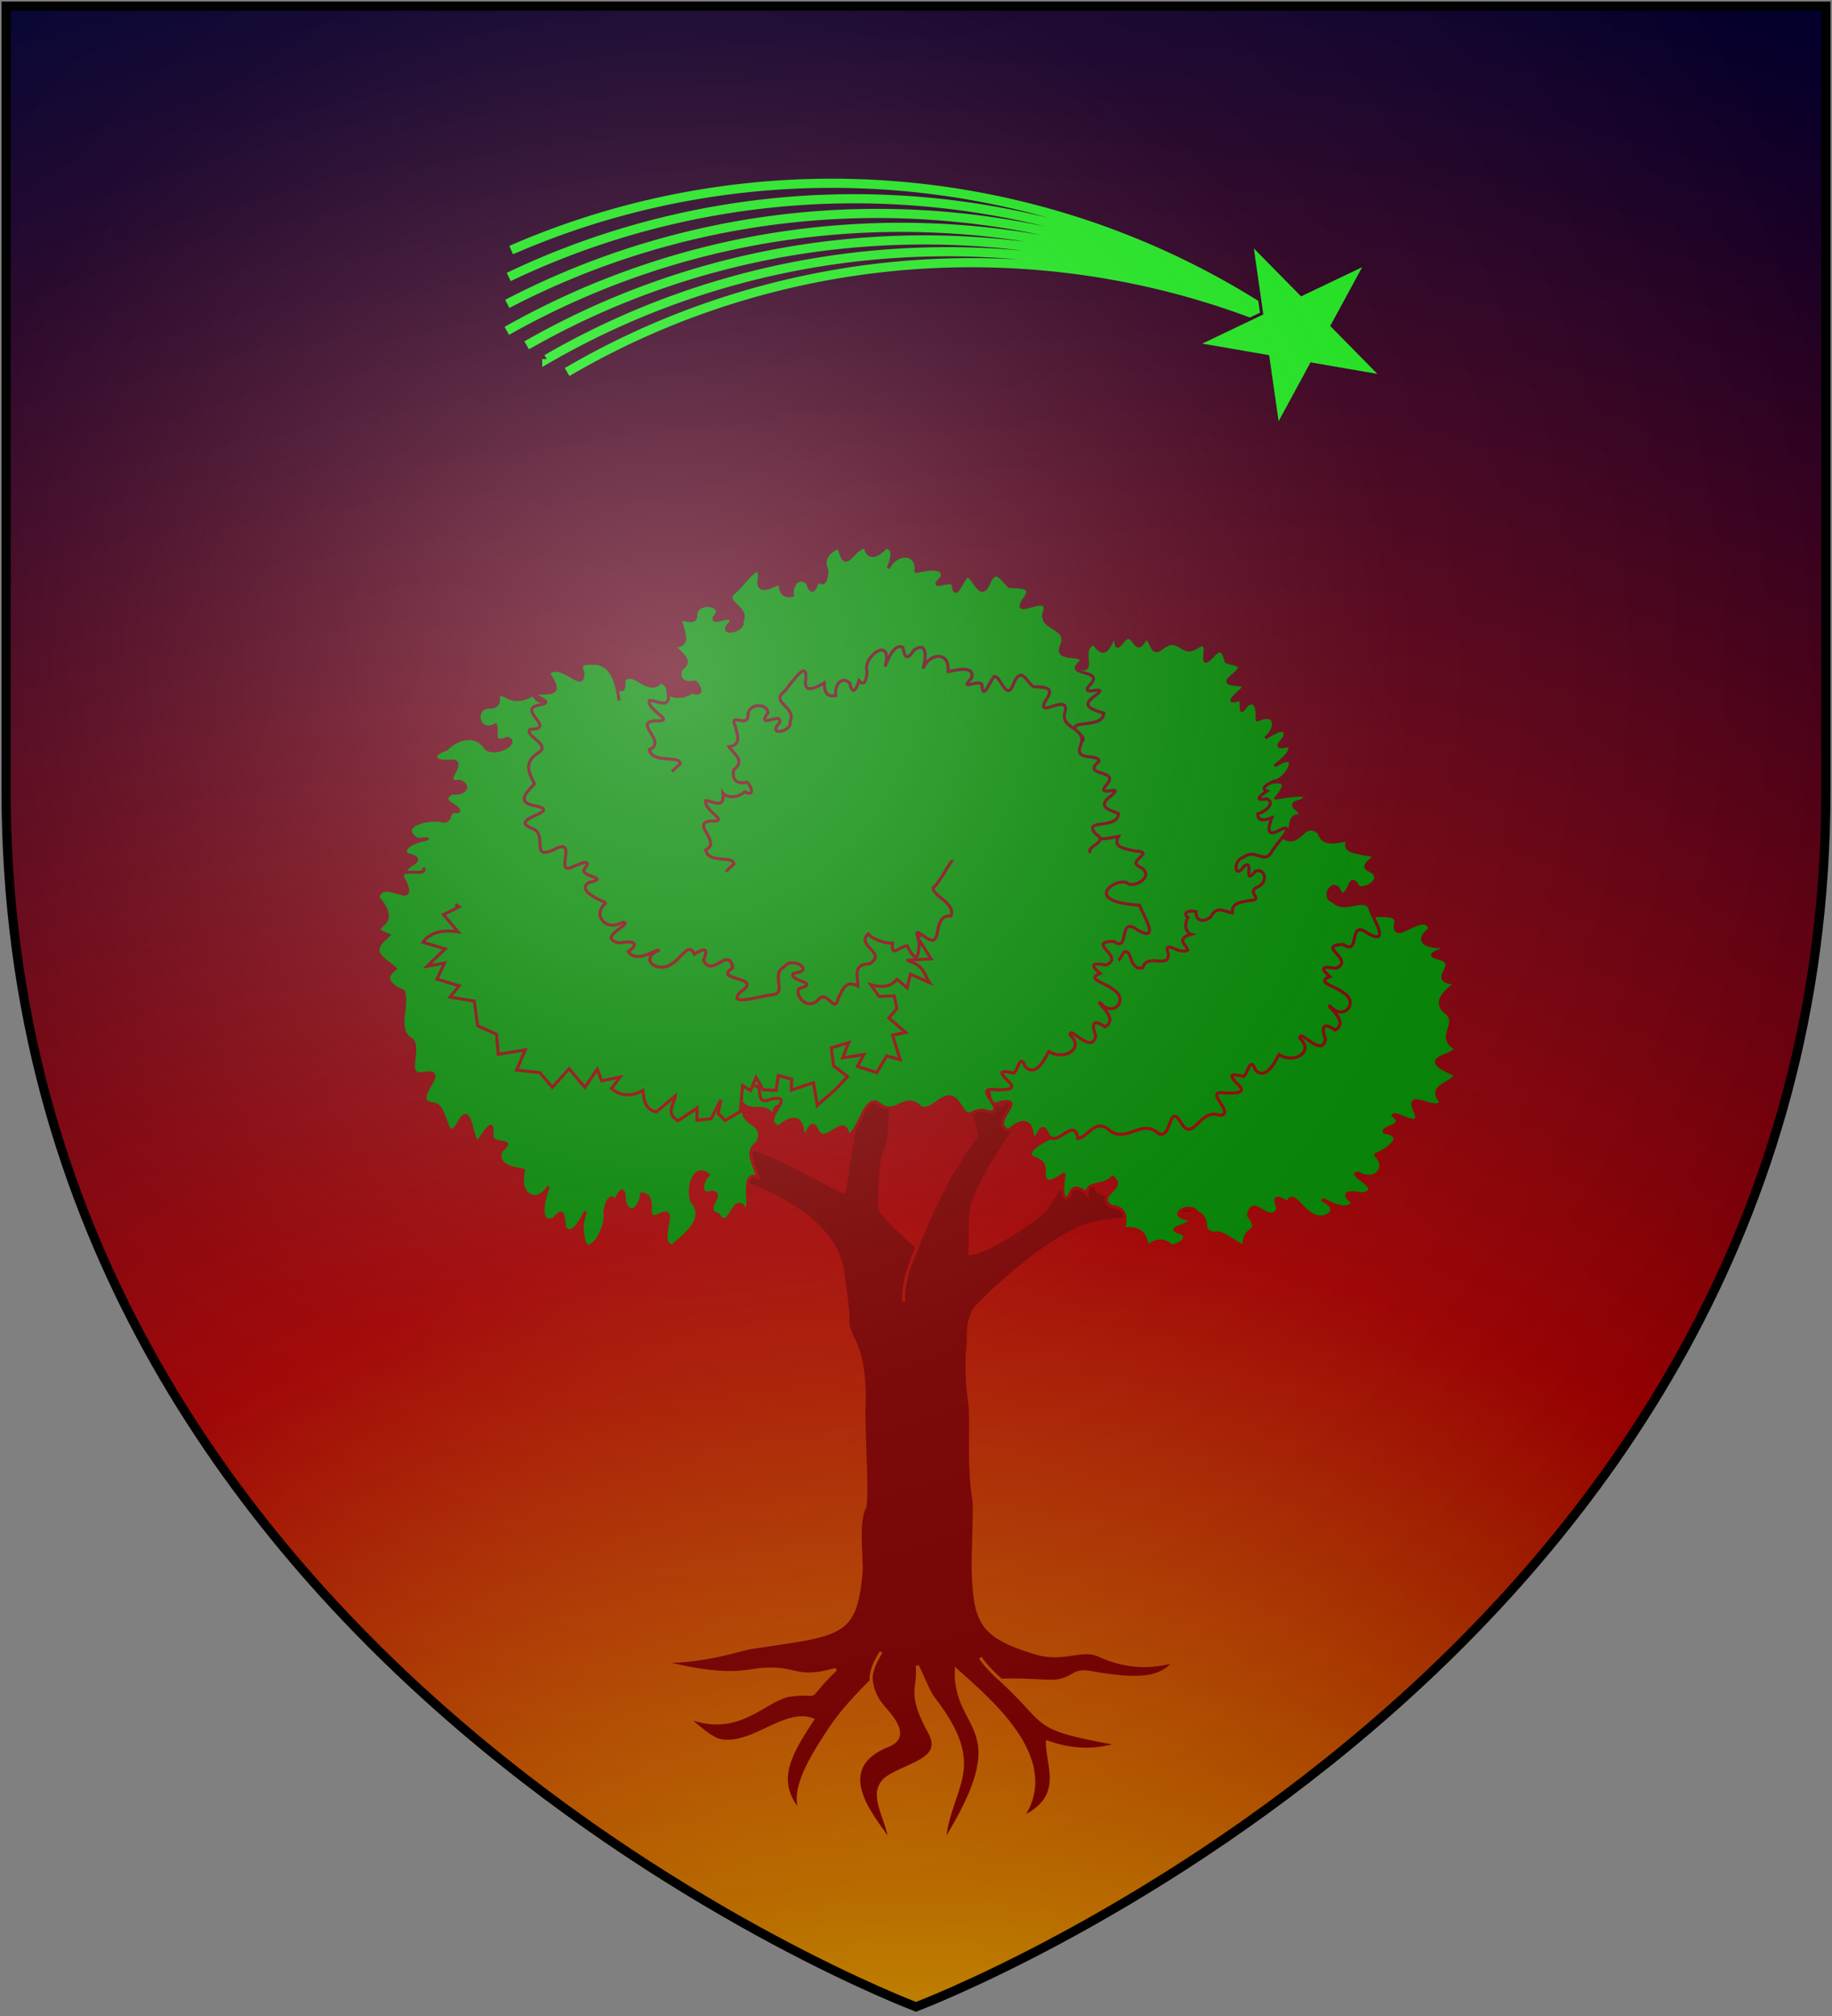 <?xml version="1.0" encoding="UTF-8"?>
<svg xmlns="http://www.w3.org/2000/svg" xmlns:xlink="http://www.w3.org/1999/xlink" width="600" height="660">
<rect width="100%" height="100%" fill="#808080" stroke="none"/>
<defs>
  <radialGradient id="rg" gradientUnits="userSpaceOnUse" cx="220" cy="220" r="405">
    <stop style="stop-color:#ffffff;stop-opacity:.3" offset="0"/>
    <stop style="stop-color:#ffffff;stop-opacity:.2" offset=".2"/>
    <stop style="stop-color:#666666;stop-opacity:.1" offset=".6"/>
    <stop style="stop-color:#000000;stop-opacity:.13" offset="1"/>
  </radialGradient>
  <radialGradient id="rg2" gradientUnits="userSpaceOnUse" cx="300" cy="850" r="900">
    <stop style="stop-color:#ffff00;" offset="0"/>
    <stop style="stop-color:#aa0000;" offset="0.5"/>
    <stop style="stop-color:#000033;" offset="1"/>
  </radialGradient>
  <path id="shield" d="m2,2v257c0,286 298,398 298,398c0,0 298-112 298-398V2z"/>
  <path id="tail2" fill="none" stroke="#fff" stroke-width="5" stroke-linecap="round" d="M110,300 A400,400 0,0,1 500,300"/>
  <path id="tail3" fill="none" stroke="#fff" stroke-width="5" stroke-linecap="round" d="M120,300 A400,400 0,0,1 500,300"/>
  <path id="tail4" fill="none" stroke="#fff" stroke-width="5" stroke-linecap="round" d="M130,300 A400,400 0,0,1 500,300"/>
</defs>
<use id="bg" xlink:href="#shield" style="fill:url(#rg2);"/>
<g id="tree" style="stroke:url(#rg2);stroke-width:1">
    <path style="fill:#800000;" d="m 317.15,438.17 c 0,0 -0.34,-6.81 2.36,-9.91 4.15,-4.77 20.71,-20.26 33.44,-26.03 9.8,-4.43 38.01,-4.3 44.07,-6.28 l -1.47,-4.35 c -1.66,-1.62 -29.79,1.09 -35.15,-0.97 -6.87,-2.66 11.6,-21.54 13.78,-23.66 l -5.45,-2.06 c -13.49,6.17 -24.08,29.4 -26.74,31.64 -7.6,6.38 -20.41,13.9 -24.36,13.89 0.38,-7.16 -0.29,-12.18 0.97,-16.31 3.94,-12.71 22.47,-37.65 30.7,-45.42 l -5.16,-4.4 c -5,3.1 -9.52,11.87 -16.7,18 -1.3,-0.45 -4.6,-7.84 -6.71,-10.2 l -5.1,2.51 c 0,2.12 4.39,15.58 4.18,17.09 -3.78,5.41 -7.19,10.69 -9.26,14.5 -2.38,4.38 -7.16,14.42 -10.22,22.08 -2.14,5.36 -4.67,10.85 -4.33,17.89 -0.34,-7.07 2.27,-12.53 4.33,-17.89 -3.3,-3.05 -8.68,-7.57 -11.77,-11.84 -1.15,-1.61 0,-17.78 1.16,-19.35 1.96,-2.8 1.49,-11.31 2.6,-20.88 0.57,-4.81 18.07,-16.29 19.03,-17.04 l -2.7,-3.95 c -4.99,0.18 -19.39,8.97 -24.02,15.32 -1.88,0.21 -18.26,-11.52 -22.07,-15.32 l -3.91,2.45 c 2.93,3.37 6.12,6.08 9.16,8.7 2.74,2.38 14.85,12.66 13.58,16.79 -2.76,9.22 -4.18,25.51 -5.07,27.04 -4.89,-1.76 -21.8,-12.28 -30.14,-14.02 -4.81,-7.17 -9.66,-21.77 -15.19,-27.96 l -4.93,1.62 c 2.66,9.42 5.41,17.94 9.51,27.07 l 8.41,10.47 c 13.61,4.94 30.05,14.48 31.99,28.88 0.98,7.38 1.97,12.33 1.69,17.24 1,3.81 2.47,5.51 3.82,9.99 1.01,3.33 1.83,10.26 1.51,16.47 -0.38,7.12 1.14,25.74 0.32,33.28 -2.92,5.04 -0.86,17.01 -1.32,21.72 -1.92,20.64 -6.32,19.97 -35.83,24.38 -3.91,0.59 -15.56,4.93 -30.2,4.54 22.39,5.87 28.21,3.04 33.87,2.63 11.39,-0.83 10.72,3.82 23.88,0 -11.87,11.61 -3.12,6.93 -14.86,8.43 -8.42,1.11 -16.97,14.22 -34.21,6.91 4.57,4.1 8.8,7.52 11.28,7.98 10.63,1.95 20.97,-10.27 30.19,-6.86 -8.47,12.83 -12.61,20.92 -3.24,31.26 -4.72,-7.36 3.08,-19.3 9.09,-28.46 3.18,-4.86 8.78,-10.96 13.4,-15.52 -0.41,-3.16 1.55,-6.65 3.19,-9.43 -1.59,2.74 -3.59,6.25 -3.19,9.43 0.31,2.44 1.22,5.47 3.84,8.48 2.97,3.4 8.87,9.79 1.65,12.68 -20.36,8.16 -2.57,25.8 0.68,31.68 -0.65,-8.16 -8.45,-16.99 0.17,-21.83 7.58,-4.29 17.29,-5.8 12.76,-14.08 -7.24,-13.21 -3.33,-13.99 -4.06,-21.85 2.21,4.21 3.45,8.19 5.42,10.79 17.79,23.17 5.2,27.97 3.39,46.97 24.21,-38.85 3.41,-35.6 3.97,-56.35 13.52,11.91 33.96,30.14 21.53,48.38 14.62,-6.8 8.13,-17.36 8.34,-24.78 9.93,3.44 17.08,2.5 23.42,0.61 -29.82,-5.23 -22.42,-6.21 -38.63,-20.9 -2.46,-2.22 -5.17,-4.9 -6.8,-7.37 2.1,3.04 5.58,6.4 6.8,7.37 4.46,-0.18 8.81,0 15,0.34 8.58,0.44 7.92,-4.02 13.9,-2.93 17.36,3.15 23.75,1.79 28.05,-3.64 -8.74,2.4 -16.58,1.84 -25.01,-1.99 -5.53,-2.51 -11.52,2.08 -20.7,-0.71 -17.78,-5.4 -19.69,-10.11 -20.33,-26.22 -0.23,-5.19 0.73,-21.13 0.17,-24.34 -1.79,-9.21 -0.64,-26.13 -1.24,-30.64 -0.55,-4.11 -1.64,-12.16 -0.4,-21.8 z" />
    <g style="fill:#008800;">
        <path d="m 216.92,349.62 c -3.01,-0.8 -6.03,5.5 -8.52,0.18 -4.96,-3.17 -3.19,12.39 -8.51,5.71 -1.07,-5.58 -5.15,-2.31 -8.16,-0.45 -2.13,-0.7 2.3,-4.94 -2.84,-3.03 -6.39,3.56 -2.84,-7.12 -8.7,-4.04 -5.14,1.8 -0.35,-8.19 -7.45,-6.24 -7.27,1.71 -6.56,-7.89 -14.02,-6.46 -6.74,0.18 3.55,-9.83 -4.79,-6.54 -4.79,2.39 -5.32,-1.4 -4.97,-4.68 -1.95,-2.26 -8.69,-5 -1.77,-6.44 6.92,-1.96 -0.35,-4.31 -2.84,-6.55 1.6,-1.56 10.47,-3.13 3.55,-4.07 -1.6,-1.71 2.13,-7.04 -2.13,-3.79 -7.63,1.65 0,-9.44 -5.68,-8.1 -6.92,-1.5 -2.84,-7.01 0.89,-8.13 -3.19,0.88 -11.89,0 -6.39,-3.81 4.26,-2.33 0.18,-3 -1.59,-3.51 -2.13,-4.89 13.48,-5.4 3.72,-4.85 -7.27,-4.56 4.26,-7.43 8.7,-5.95 3.19,-0.46 0.35,-3.61 4.61,-3.15 1.42,-1.74 -7.45,-3.36 -1.77,-6.11 3.19,0.55 6.56,-1.97 2.3,-3.85 -7.27,1.23 3.91,-7.27 -3.55,-6.56 -5.5,0.44 -5.67,-2.49 -0.88,-3.91 3.9,-3.85 9.75,-5.28 12.95,-0.35 3.19,2.86 11.35,-1.95 7.1,-3.23 -5.68,2.36 -2.84,-2.47 -3.91,-4.4 -5.85,3.44 -7.8,-6.37 -1.24,-5.82 4.61,-0.69 -0.35,-6.03 4.97,-3.42 3.01,2 7.63,0.32 8.51,-0.96 3.02,6.81 11.89,-1.42 14.02,4.9 -1.6,4.72 6.39,4.82 4.44,-0.2 4.43,-2 -3.02,-6.3 2.3,-5.2 4.97,-0.51 -2.66,-7.34 3.37,-4.43 2.67,1.81 6.21,6.92 5.68,0.53 3.02,-3.92 7.99,5.16 12.07,0.58 6.03,1.25 0.53,19.63 8.52,12.3" />
        <path d="m 138.67,284.04 c 1.96,3.66 -10.11,-1.24 -6.03,4.56 4.08,9.61 -7.27,-1.67 -8.87,5.21 5.15,6.16 3.02,7.94 0,10.29 0.89,1 1.95,1.39 3.55,2.07 -1.78,1.65 -3.55,3.21 -3.55,4.61 0,2.81 3.73,4.33 5.68,6.35 -4.61,3.32 -0.89,5.91 2.66,7.39 1.77,5.15 -3.02,12.8 3.02,16.07 2.48,3.89 -3.02,12.39 4.08,10.74 8.69,-1.3 -5.68,9.24 2.66,10.07 4.97,0.38 3.72,13.97 8.34,6.3 4.26,-8.15 4.08,6.43 6.38,5.95 1.96,-2.26 5.33,-8.9 4.44,-1.58 0.71,3.26 8.34,0.37 3.02,4.7 -2.13,5.98 7.27,5.89 7.45,6.4 -2.13,8.25 4.43,11.52 8.16,5.31 -1.24,2.44 -4.08,12.96 1.77,10.53 3.73,-4.48 2.84,0.16 3.55,3.04 3.73,4.65 8.7,-11.35 5.86,-2.36 -0.53,3.22 0.35,8.29 1.77,8.29 2.66,0 6.21,-6.99 5.5,-11.05 0.36,-3.43 1.95,-6.55 3.37,-3.54 1.25,-3.19 3.02,-5.74 3.02,-0.32 1.6,6.03 5.32,1.86 5.68,-2.15 5.68,0.21 -0.18,9.78 5.85,6.8 6.92,-3.36 -1.42,8.63 4.09,10.26 3.36,-3.07 11.88,-8.87 6.38,-14.79 -1.42,-5.16 1.07,-12.21 5.5,-8.54 -2.48,2.4 -3.01,7.17 1.24,5.61 4.44,0.54 -3.55,5.96 1.96,7.35 3.9,6.6 5.14,-8.88 9.05,-1.22 2.12,-1.65 -1.96,-13.39 4.08,-10.99 -1.42,-4.3 -4.44,-8.38 -0.18,-11.4 3.02,-7.28 -6.21,-4.98 -4.61,-12.34 3.01,2.74 8.16,-0.91 9.58,4.4 0.53,-5.95 3.19,-4.36 5.5,-0.27 3.72,-2.18 -6.92,-14.17 0.35,-9.9 6.75,2.68 -2.66,-11.05 3.37,-11.67 0.19,-6.68 -7.63,-6.8 -8.69,-10.34 1.06,-0.96 2.31,-1.49 3.37,-2.64" />
        <path d="m 444.03,298.73 c -0.35,2.96 15.26,-1.58 12.96,3.84 -0.9,7.22 9.58,-4.81 11.35,1.55 -4.44,3.43 -2.48,5.64 3.19,5.82 5.15,0.82 -6.91,2.03 -0.36,3.74 7.81,1.88 -4.6,7.41 5.68,8.22 -3.73,2.73 -7.8,6.35 -2.83,9.92 3.72,3.77 -3.73,7.8 2.83,11.48 -1.41,2.95 -13.66,2.84 0,8.67 -1.95,3.09 -9.22,3.51 -4.97,8.73 -1.24,3.76 -11.88,-4.61 -8.51,2.94 3.02,6.92 -6.04,0.18 -7.1,1.47 4.62,3.82 -3.9,3.57 -2.84,5.57 8.87,1.3 -2.12,7.59 -3.2,7.24 4.62,3.77 0.55,9.63 -5.49,6.11 -3.91,0.17 9.05,5.38 1.42,6.85 -4.09,-0.84 -7.45,-0.53 -3.01,2.78 -2.85,4.07 -9.95,-1.71 -9.95,-0.74 7.1,3.27 -0.16,7.98 -4.6,3.94 -2.85,-1.83 -5.33,-7.12 -6.93,-3.11 -3.89,-2.45 -4.61,-1.83 -3.02,1.87 -2.83,6.1 -8.5,-5.21 -9.75,2.27 4.61,6.34 -1.78,2.93 -1.42,10.09 -2.3,-0.37 -7.45,-5.46 -9.76,-4.2 -5.15,-0.82 -0.71,-4.36 -5.68,-6.91 -2.3,-3.51 -10.46,1.09 -2.83,2.17 2.12,2.43 -9.05,2.69 -2.14,4.71 2.49,1.31 -0.53,3.81 -3.37,4.23 -2.65,-2.52 -4.97,-1.95 -7.98,0 -0.53,-5.05 -3.54,-6.17 -7.63,-5.67 0.53,-3.17 1.24,-6.91 -4.09,-7.38 -5.84,-3.64 5.33,-5.9 0.37,-9.53 -3.02,3.51 -8.69,1.03 -8.35,5.57 -2.3,-2.44 -5.14,-3.15 -5.85,0.77 -3.73,2.79 -1.25,-8.48 -1.78,-7.25 -3.37,2.03 -6.73,4.21 -6.38,-1.05 0.18,-3.46 -1.96,-3.51 -4.44,-4.86 -1.77,-4.37 14.38,-8.26 13.84,-10.93 -1.59,-0.31 -9.22,-2.72 -10.65,-3.16" />
        <path d="m 322.31,356.65 c 3.56,-0.73 -0.53,6.81 5.68,4.18 8.87,-1.53 -4.61,7.07 2.48,9.2 3.56,-3.38 7.1,-3.92 7.63,1.38 1.24,4.74 2.48,-6 4.98,-0.18 2.65,5.43 8.87,-6.26 9.93,1.5 3.54,-0.55 5.68,-6.89 10.46,-2.61 5.51,4.24 10.48,-4.13 15.97,1 4.44,2.1 3.2,-10.67 7.45,-3.45 3.91,6.52 6.04,-5.09 12.6,-2.53 5.69,-0.44 -6.21,-8.61 1.95,-7.3 3.91,0 7.28,0 3.56,-3.27 -2.85,-3.05 -1.61,-3.02 2.3,-2.18 1.6,-1.09 1.95,-6.79 3.91,-2.09 3.9,4.08 7.44,-5.01 7.63,-5.1 4.96,3.29 11.7,-0.81 6.91,-5.27 -0.34,-3.58 7.29,6.79 8.35,0.19 -1.25,-3.09 -1.25,-6.06 3.19,-2.87 4.78,-2.75 -2.85,-7.81 -1.77,-7.96 4.6,5.32 9.75,-1.22 4.43,-4.3 -2.48,-2.1 -9.23,-3.36 -4.43,-5.27 -3.2,-2.81 -2.67,-3.52 1.95,-2.72 6.74,-2.74 -6.93,-7.53 2.48,-7.8 5.85,4.03 1.25,-8.78 8.16,-3.56 7.63,4.17 1.25,-5.49 0.53,-8.23 -1.42,-4.29 -8.34,1.56 -11.88,-2.27 -4.44,-1.24 0.35,-8.66 2.3,-2.61 3.2,1.49 2.67,-7.9 5.86,-2.01 3.19,0.86 8.69,-3.28 3.54,-5.65 -4.43,-2.09 5.86,-4.86 -1.42,-5.22 -3.72,-0.88 -7.45,-1.07 -5.5,-4.76 -4.07,0.75 -8.34,2.08 -9.58,-2.36 -5.31,-4.17 -5.86,4.77 -11.35,1.84 3.55,-2.62 0.36,-7.55 5.49,-7.46 0.37,-1.6 -5.67,-3.52 0,-4.74 6.04,-3.67 -9.75,-0.62 -8.16,-0.89 2.32,-3.03 4.62,-6.12 -1.77,-5.14 -4.07,0.67 -4.43,-1.05 -6.21,-3 -5.49,-0.82 -7.28,5.94 -10.64,5.91 -0.53,-1.19 -0.53,-2.47 -1.24,-3.61" />
        <path d="m 348.21,222.23 c 2.32,0.89 1.79,-5.95 5.33,-3.51 5.68,1.61 -0.35,-5.89 4.62,-8.06 1.77,2.2 3.54,4.53 5.84,-0.41 2.85,-5.02 -0.16,4.95 3.74,-0.23 3.54,-4.82 3.89,5.64 7.27,-0.69 2.48,-1.05 1.42,6.28 5.86,2.61 5.31,-4.01 6.2,3.21 11,0 6.03,-4.06 -0.36,8.55 4.97,3.17 3.36,-4.02 3.9,-1.22 4.78,1.49 2.14,1.12 6.92,0.48 2.49,4.23 -6.03,4.54 3.72,2.29 3.19,4.27 -1.77,1.92 -6.74,5.7 -1.59,3.91 1.95,0.17 -0.71,6.76 2.65,1.74 4.27,-2.77 3.19,5.16 3.38,5.03 5.85,-3.03 7.1,2.13 2.66,5.88 1.59,-1.25 8.34,-5.18 6.03,0.18 -3.2,3.26 -0.88,2.83 1.6,2.21 2.66,2.51 -8.69,9.14 -2.3,5.4 6.02,-2.59 1.41,6.06 -2.5,6.28 -1.77,0.85 -4.78,2.34 -2.3,3.23 -2.66,1.81 -4.07,3.26 -0.18,2.55 3.19,1.15 -0.17,4.22 -2.83,4.93 0,2.97 3.01,1.83 4.61,1.28 -1.07,2.89 -2.13,6.76 2.65,3.99 6.04,-2.76 -1.59,4.94 -2.65,7.12 -2.31,4.42 -5.51,-1.39 -9.41,1.93 -3.2,0.51 -3.01,7.7 0.36,2.77 3.54,-2.49 -0.71,6.98 3.73,1.66 3.19,-1.16 4.43,4 0.18,5.41 -3.03,1.75 2.83,3.98 -2.14,4.2 -3.01,0.6 -5.86,0.73 -5.67,4.03 -2.49,-0.33 -5.15,-2.56 -7.1,1.47 -3.2,2.09 -4.79,0.76 -4.79,-1.85 -1.6,-0.51 -4.8,0 -2.66,1.94 -1.43,2.59 -0.35,5.15 1.06,5.47 -5.15,1.57 -1.59,3.34 -1.06,5.17 -3.02,1.79 -8.16,-4.01 -6.39,1.34 0.36,4.9 -7.1,-0.49 -8.34,4.46 -4.61,1.14 -3.36,-6.34 -6.21,-5.15 -0.53,0.93 -1.06,1.94 -1.77,2.79" />
        <path d="m 247.08,355.59 c 3.55,-0.71 -0.71,6.81 5.68,4.18 8.87,-1.55 -4.61,7.07 2.31,9.19 3.72,-3.35 7.27,-3.93 7.8,1.39 1.25,4.75 2.3,-5.98 4.8,-0.18 2.65,5.45 8.87,-6.27 10.12,1.5 3.36,-0.56 5.67,-14.43 10.27,-10.16 5.52,4.27 8,-4.12 13.49,1.03 4.26,2.07 8.35,-8.04 12.78,-0.82 3.91,6.54 3.38,-0.2 9.93,2.38 5.68,-0.44 -6.39,-8.63 1.96,-7.32 3.72,0 7.28,0 3.55,-3.25 -3.02,-3.07 -1.6,-3.06 2.3,-2.2 1.43,-1.09 1.96,-6.78 3.73,-2.09 4.09,4.08 7.45,-5.01 7.63,-5.08 4.96,3.27 11.88,-0.83 7.1,-5.29 -0.53,-3.57 7.1,6.8 8.34,0.2 -1.24,-3.1 -1.42,-6.05 3.01,-2.88 4.79,-2.75 -2.84,-7.81 -1.6,-7.96 4.43,5.32 9.58,-1.21 4.27,-4.3 -2.32,-2.09 -9.06,-3.37 -4.27,-5.27 -3.36,-2.81 -2.65,-3.51 1.95,-2.74 6.57,-2.72 -6.92,-7.52 2.48,-7.76 5.68,4.01 1.08,-8.8 8,-3.59 7.63,4.18 1.42,-5.48 0.53,-8.21 -20.59,-1.28 -6.21,-10.15 -3.55,-6.9 3.18,0.86 8.51,-3.28 3.55,-5.65 -4.44,-2.09 5.67,-4.86 -1.61,-5.23 -3.54,-0.87 -7.26,-1.05 -5.31,-4.75 -4.26,0.76 -8.52,2.07 -9.77,-2.36 -5.14,-4.16 -5.86,4.77 -11.35,1.86 3.72,-2.64 0.36,-7.56 5.68,-7.49 0.18,-1.58 -5.86,-3.51 -0.19,-4.74 6.23,-3.67 -9.56,-0.62 -7.97,-0.88 2.13,-3.02 4.43,-6.11 -1.77,-5.15 -4.26,0.67 -4.44,-1.05 -6.39,-2.98 -5.33,-0.83 -7.29,5.93 -10.48,5.91 -0.53,-1.19 -0.7,-2.49 -1.41,-3.62" />
        <path d="m 149.14,296.05 1.24,0.84 -5.14,2.53 4.79,5.65 c -5.15,-0.8 -9.23,0.21 -11.53,3.39 l 7.27,2.18 -5.85,5.66 5.67,-1 -2.48,5.24 7.27,2.2 -3.01,3.71 7.98,1.28 1.07,8.1 6.21,2.76 0.53,6.54 8.87,-1.41 -2.84,6.6 7.63,0.85 4.08,4.81 5.5,-6.08 5.15,6.08 4.08,-5.98 1.42,3.86 6.03,-1.25 -2.84,3.73 c 3.2,2.65 6.57,2.65 10.29,0.7 0.36,3.3 0.89,6.33 4.44,6.97 l 6.21,-5.21 c -0.36,2.75 -3.37,5.66 0.89,8.13 l 6.21,-4.18 v 3.98 l 4.61,-0.48 3.19,-6.17 -0.88,4.49 2.3,2.27 4.97,-2.97 0.71,-8.45 2.66,1.61 1.78,-4.3 2.3,4.04 4.26,0.18 0.71,-4.86 4.44,1.24 -0.18,3.54 7.27,-2.42 1.25,7.44 6.03,-5.26 3.9,-4.21 -4.61,-3.48 -0.72,-5.9 5.68,-1.71 -1.95,4.98 6.92,-1.06 -2.12,3.86 6.39,2.04 3.19,-5.48 4.44,1.26 -2.49,-8.04 4.26,-0.91 -5.5,-4.74 2.65,-3.04 -0.88,-4.16 -4.96,0.18 -2.67,-3.82 c 3.36,0.88 6.39,0.94 8.51,-1.83 l 3.38,2.85 1.06,-4.5 6.22,2.74 c -1.79,-2.6 -1.6,-5.69 -7.46,-7.28 l 7.99,-0.48 -4.44,-7.04 2.84,-1.94 -2.84,-2.03 c -2.84,-2.44 -6.75,-1.74 -10.47,-1.76 l 4.27,-3.81 c 0,0 0,0 0,0" />
        <path d="m 202.73,229.34 c -1.42,-13.45 -7.63,-12.11 -9.41,-12.19 -1.95,0 -3.72,0 -2.48,2.97 0.53,7.24 -6.74,-3.69 -11.18,0.18 1.77,3.53 4.97,6.9 -2.48,6.6 -6.75,0.32 6.38,2.64 -0.54,3.92 -7.8,1.33 6.04,7.91 -3.01,7.93 -2.13,2.36 7.8,5.07 2.13,8.04 -4.26,3.08 -2.49,6.22 -0.71,9.84 -3.02,3.14 -6.04,6.25 0.71,7.28 8.51,2.02 -10.12,4.08 -1.42,7.32 5.32,1.92 -0.89,10.53 6.92,7 8.69,-4.85 -0.36,9.1 6.56,5.4 3.2,-1.27 6.21,-2.5 3.37,1.17 -0.53,2.31 8.7,2.72 1.95,3.98 -5.32,2.8 5.33,6.68 5.33,6.83 -4.62,3.6 -0.36,9.6 5.5,6.3 4.08,0.22 -9.05,5.04 -1.24,6.79 3.9,-0.71 7.45,-0.32 3.01,2.85 2.84,4.18 9.94,-1.35 9.94,-0.41 -6.92,3.06 0.35,7.98 4.79,4.07 2.84,-1.71 5.15,-6.93 6.92,-2.86 3.73,-2.32 4.61,-1.69 3.02,1.95 2.66,6.2 8.34,-4.9 9.58,2.59 -6.92,4.27 10.47,2.64 2.66,7.75 -5.32,5.27 7.1,1.18 10.29,1.05 5.14,-0.64 -0.89,-6.89 4.08,-9.28 2.13,-3.42 10.47,1.42 2.84,2.22 -2.13,2.4 9.4,3.12 1.77,5 -1.42,2.47 3.01,7.34 6.39,3.6 3.2,-3.4 5.33,5.27 6.57,-0.6 1.59,-2.89 2.3,-5.8 6.39,-3.83 0,-2.91 -1.79,-7.24 3.72,-7.21 6.21,-3.62 -4.61,-5.89 -0.36,-9.82 1.95,2.19 6.39,3.2 7.99,2.99 -0.54,5.06 2.12,1.06 4.79,0.88 1.06,2.45 3.54,6.09 3.72,1.11 1.24,-2.91 -3.19,-7.97 2.14,-4.02 6.39,4.76 1.77,-7.61 8.5,-6.84 1.61,-4.31 -6.38,-6.69 -5.84,-9.35 1.41,-0.25 6.74,-10.78 8.16,-11.19" />
        <path d="m 351.41,246.34 c -2.3,-2.02 6.92,-3.28 1.78,-6.16 -5.14,-5.21 7.98,-1.18 8.33,-6.67 -3.89,-1.29 -7.98,-2.36 -2.65,-5.87 5.13,-4.19 -6.39,1.33 -1.6,-3.76 4.43,-4.88 -9.59,-2.48 -3.02,-7.4 0.18,-2.8 -9.05,0.18 -6.57,-5.16 2.67,-6.21 -7.45,-5.27 -5.67,-10.9 2.31,-6.92 -11,2.73 -6.74,-4.02 3.54,-4.39 -0.53,-4.21 -4.62,-4.39 -2.48,-1.82 -4.25,-6.7 -6.74,-1.28 -2.84,7.12 -5.14,-3.06 -7.44,-2.02 -1.61,2.15 -3.91,8.09 -4.27,2.61 -1.24,-1.99 -8.51,2.52 -3.73,-2.24 1.43,-4.91 -8.51,-1.73 -8.51,-2.02 0.88,-6.56 -6.57,-6.42 -9.05,-0.99 0.71,-1.95 2.67,-6.35 -0.71,-6.97 -3.38,3.71 -6.21,3.69 -6.74,0 -4.43,0.17 -6.39,9.6 -8.7,0 -3.36,1.42 -5.68,3.83 -3.91,7.86 -0.16,2 -0.53,5.34 -3.01,3.08 -0.88,3.16 -2.12,4.85 -3.36,0.82 -3.2,-2.8 -5.51,1.28 -4.98,4.05 -3.9,0.78 -3.9,-2.38 -4.08,-4.16 -3.37,1.74 -7.8,3.87 -6.74,-1.54 0.53,-6.74 -5.68,2.8 -7.98,4.51 -4.62,3.46 4.79,5 2.3,9.67 1.07,3.35 -8.51,5.02 -3.72,0.49 1.42,-4.11 -8.87,2.49 -4.26,-3.3 0,-3.37 -7.63,-3.33 -7.1,1.28 -0.71,3.5 -6.74,-1.69 -4.44,3.25 0.71,3.08 2.14,5.91 -2.48,6.54 1.78,2.44 6.21,4.48 1.95,7.54 -1.06,3.62 1.42,4.78 4.79,4.1 1.6,1.49 2.67,4.85 -1.06,3.14 -2.66,2.22 -6.56,1.87 -7.81,0.48 0.71,5.56 -3.55,2.35 -6.21,2.4 -0.71,3.53 9.58,7.06 1.6,6.67 -6.74,0.83 4.43,6.9 -1.6,9.44 0.89,4.72 10.29,1.67 10.12,4.67 -0.89,0.88 -1.96,1.54 -2.66,2.53" />
        <path d="m 357.27,279.15 c -2.14,-2.03 6.2,-3.28 1.6,-6.14 -4.62,-5.22 7.27,-1.21 7.45,-6.69 -3.56,-1.3 -7.1,-2.36 -2.32,-5.87 4.8,-4.19 -5.84,1.33 -1.41,-3.76 4.08,-4.88 -8.7,-2.47 -2.66,-7.4 0,-2.79 -8.34,0.18 -6.04,-5.17 2.32,-6.21 -6.74,-5.27 -5.13,-10.89 1.93,-6.9 -10.12,2.73 -6.22,-4.03 3.19,-4.38 -0.53,-4.2 -4.08,-4.38 -2.48,-1.83 -3.9,-6.71 -6.39,-1.28 -2.48,7.12 -4.43,-3.07 -6.57,-2 -1.59,2.13 -3.72,8.07 -3.9,2.59 -1.24,-1.99 -7.8,2.53 -3.36,-2.24 1.24,-4.91 -7.81,-1.74 -7.81,-2.02 0.89,-6.57 -5.86,-6.42 -8.16,-0.99 0.71,-1.96 2.13,-9.66 -3.02,-5.97 -2.48,3.93 -3.03,1.64 -3.56,-0.97 -4.25,-2.08 -6.73,10.96 -5.31,3.71 0.17,-6.76 -7.99,0.17 -6.39,4.11 -0.18,2.01 -0.53,5.36 -2.66,3.09 -0.9,3.18 -2.14,4.84 -3.01,0.82 -3.03,-2.81 -5.15,1.27 -4.62,4.04 -3.54,0.78 -3.73,-2.38 -3.73,-4.15 -3.01,1.74 -7.1,3.87 -6.04,-1.54 0.37,-6.75 -5.31,2.8 -7.26,4.52 -4.26,3.44 4.25,4.99 2.12,9.65 0.89,3.36 -7.8,5.02 -3.54,0.5 1.42,-4.12 -7.99,2.48 -3.73,-3.3 -0.18,-3.37 -6.92,-3.34 -6.56,1.28 -0.71,3.49 -6.21,-1.69 -4.09,3.24 0.71,3.09 1.96,5.91 -2.12,6.57 1.59,2.43 5.5,4.45 1.59,7.52 -0.89,3.64 1.42,4.77 4.44,4.1 1.42,1.49 2.48,4.84 -0.89,3.14 -2.48,2.22 -6.03,1.86 -7.1,0.48 0.54,5.55 -3.37,2.36 -5.67,2.4 -0.71,3.53 8.69,7.06 1.42,6.67 -6.21,0.83 3.9,6.9 -1.42,9.44 0.88,4.72 9.22,1.66 9.22,4.66 -0.89,0.89 -1.95,1.54 -2.48,2.56" />
    </g>
</g>
<path style="stroke:#22ee22;stroke-width:3;fill:none;" d="m 167.41,81.873 a 252.98,258.09 89.996 0 1 256.68,26.447 m -257.47,-17.645 a 258.09,253 0.005 0 1 257.46,17.645 m -257.94,-8.834 a 258.09,252.98 0.005 0 1 257.93,8.834 m -251.58,4.74 a 258.09,252.99 0.012 0 1 251.59,-4.74 m -245,9.23 a 258.09,252.99 0.001 0 1 245,-9.23 m -238.34,13.47 a 252.99,258.09 89.991 0 1 238.34,-13.47 m -258.09,0 a 258.09,252.99 0 0 1 258.09,0"/>
<path style="fill:#22ee22;stroke:url(#rg2);stroke-width:1" d="m 409.94,79.896 3.26,22.754 -21.07,10.07 23.09,3.99 3.26,22.75 11,-20.28 23.08,3.99 -16.28,-16.53 11.01,-20.288 -21.07,10.072 z"/>
<use id="shine" xlink:href="#shield" style="fill:url(#rg);stroke:#000000;stroke-width:3;"/>
</svg>
